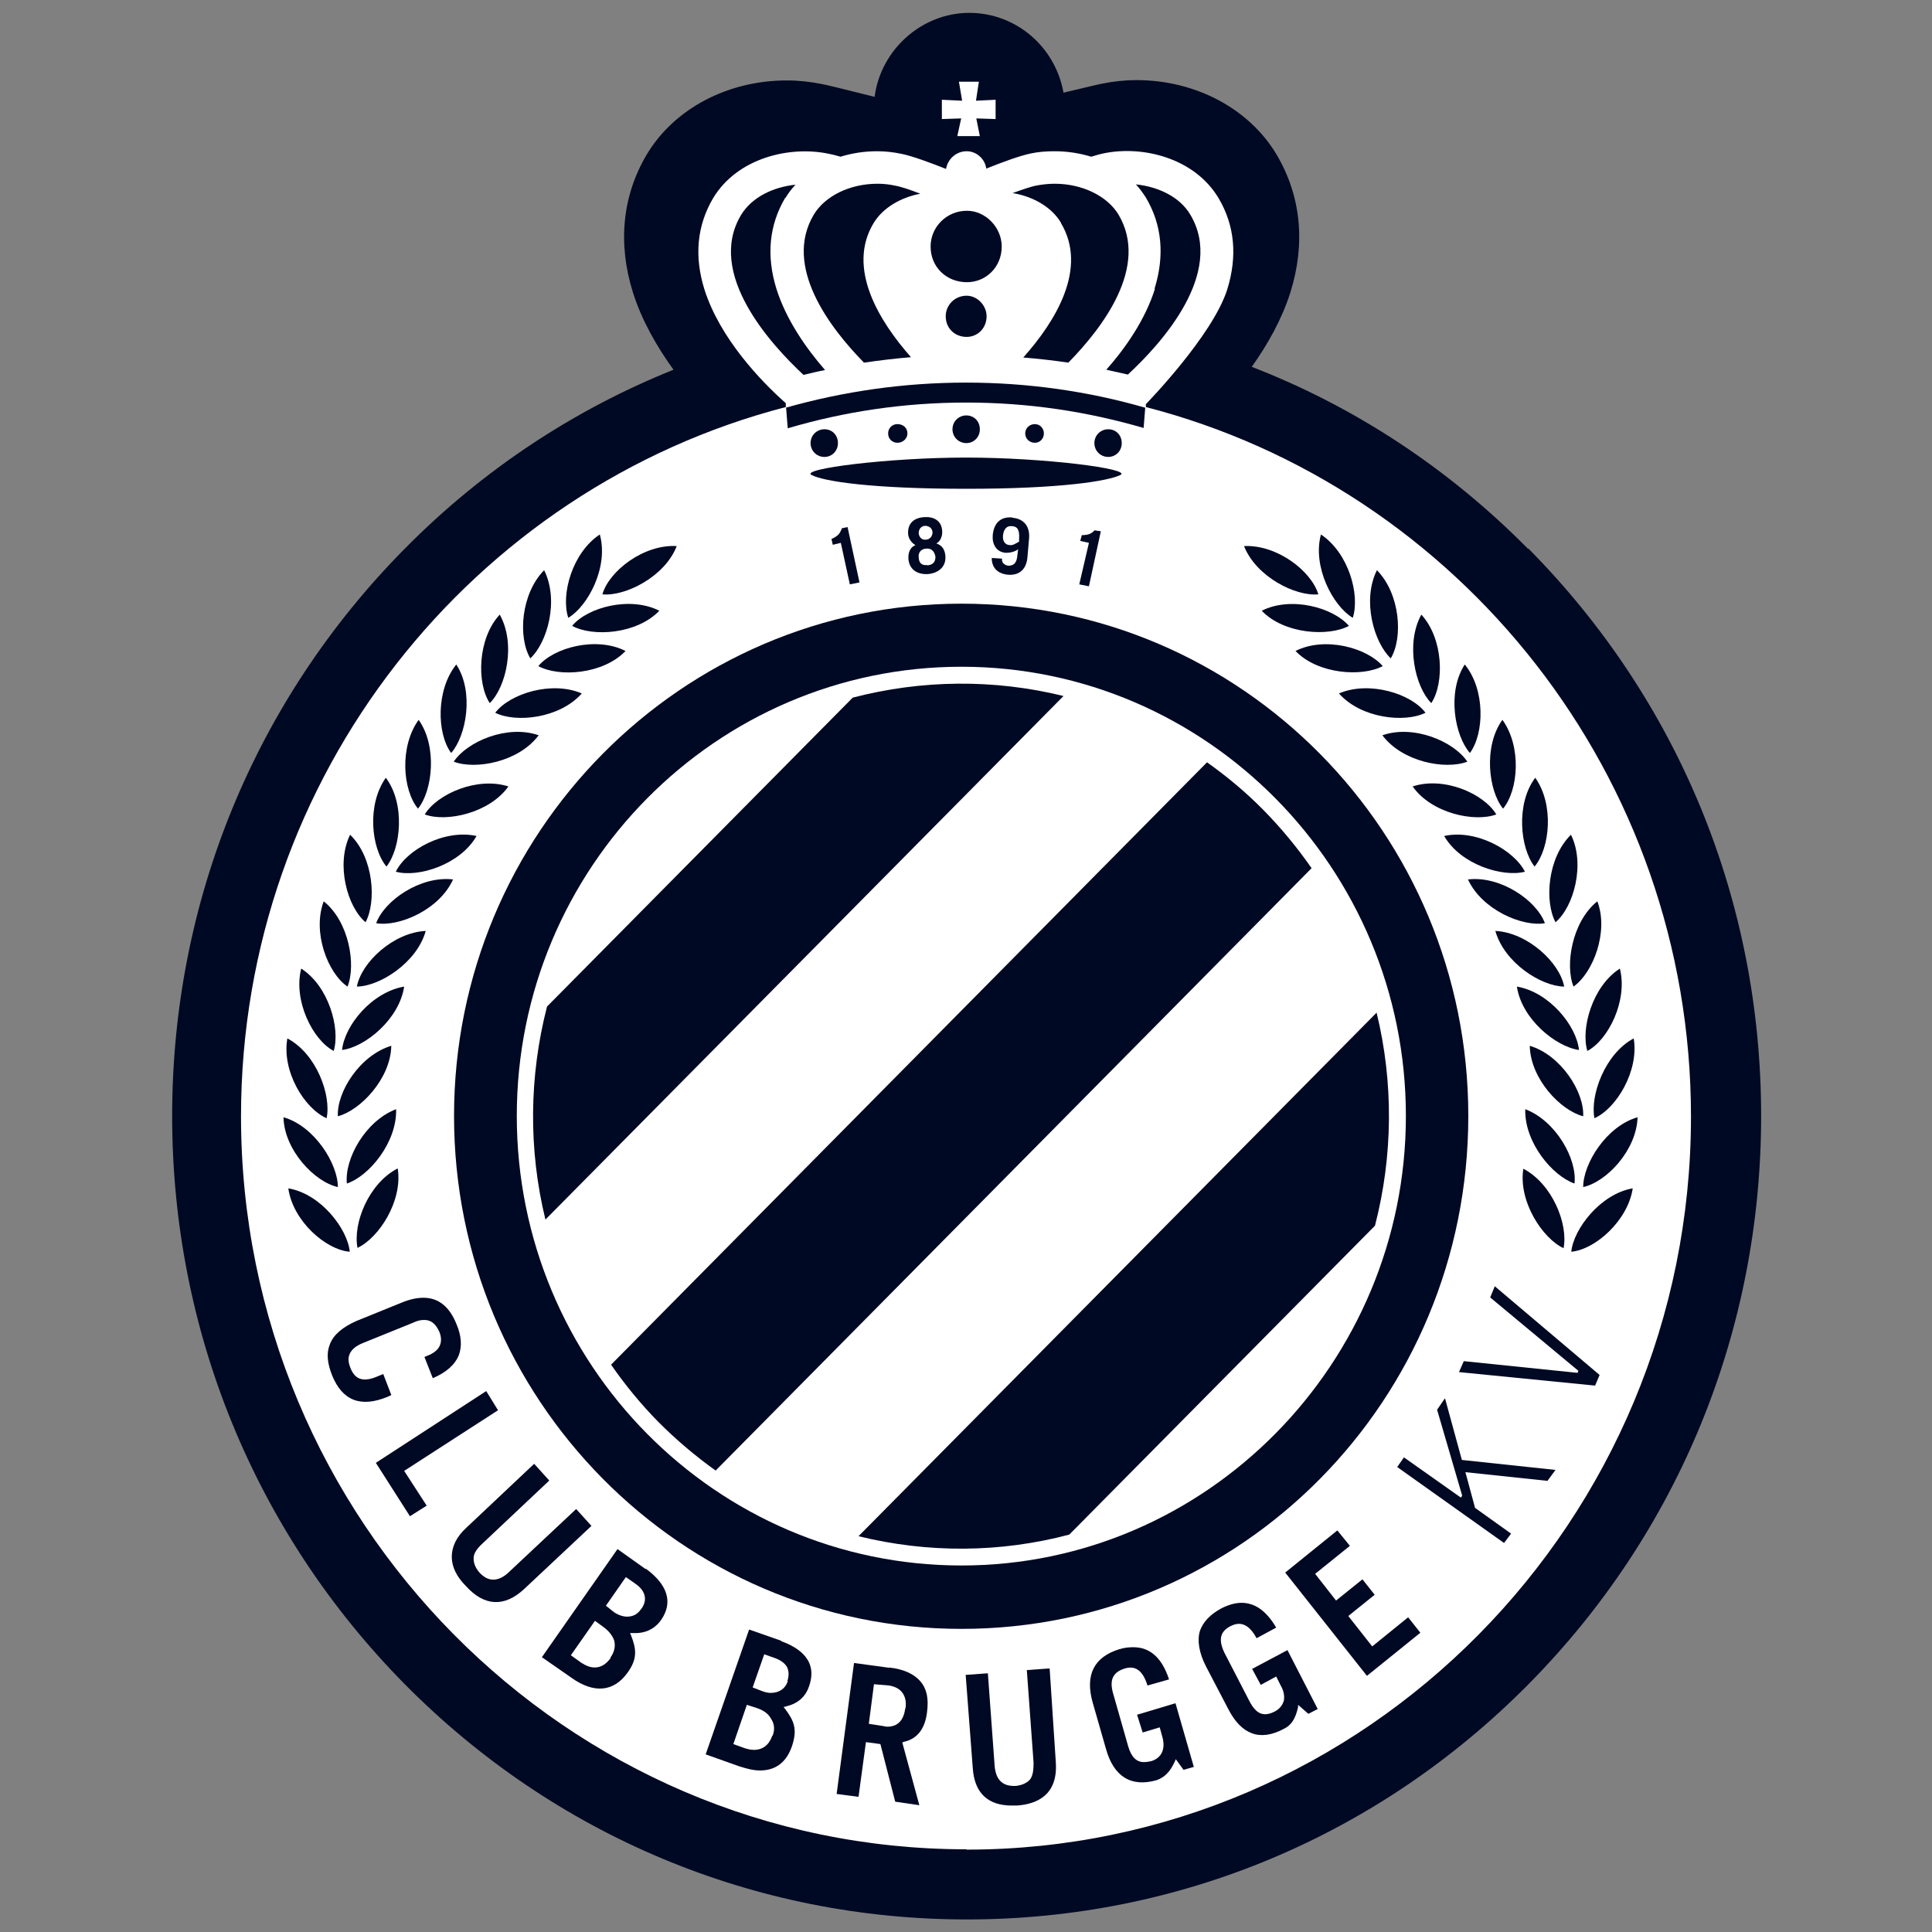 <?xml version="1.0" encoding="UTF-8"?>
<svg id="a" data-name="Layer 1" xmlns="http://www.w3.org/2000/svg" xmlns:xlink="http://www.w3.org/1999/xlink" viewBox="0 0 60.04 60.04">
  <rect x="0" y="0" width="60.04" height="60.04" fill="#808080" stroke="none"/>
  <defs>
    <style>
      .c {
        fill: none;
      }

      .d {
        fill: #000923;
      }

      .e {
        fill: #fff;
      }

      .f {
        clip-path: url(#b);
      }
    </style>
    <clipPath id="b">
      <rect class="c" x="5.33" y=".39" width="49.38" height="59.25"/>
    </clipPath>
  </defs>
  <g class="f">
    <g>
      <path class="e" d="M36.39,12.38c.66-.74,1.84-2.16,2.19-3.26,.37-1.16,.26-2.24-.31-3.2-.74-1.24-2.15-1.68-3.23-1.68-.29,0-.56,.03-.82,.08-.09,.02-.18,.04-.29,.07-.37-.1-.75-.15-1.14-.15-.29,0-.56,.03-.82,.08-.01,0-.03,0-.05,.01,.06-.2,.1-.4,.1-.62,0-1.11-.89-2.01-1.99-2.01s-1.99,.9-1.99,2.01c0,.22,.03,.42,.1,.62,0,0-.02,0-.03,0-.64-.14-1.34-.11-1.98,.07-.1-.03-.2-.05-.27-.07-.27-.06-.55-.09-.84-.09-1.08,0-2.49,.44-3.23,1.68-.57,.96-.68,2.04-.31,3.2,.42,1.35,1.4,2.52,2.16,3.28C13.84,15.26,7.06,24.32,7.06,34.68c0,12.81,10.31,23.23,22.99,23.23s22.96-10.42,22.96-23.23c0-10.38-6.8-19.45-16.62-22.3Z"/>
      <path class="d" d="M28.6,6.02c-.31-.12-.6-.22-.78-.25-.18-.04-.36-.06-.55-.06-.86,0-1.63,.38-1.98,.96-.96,1.61,.5,3.52,1.56,4.6,.48-.07,.97-.13,1.46-.17-.98-1.11-2.01-2.76-1.16-4.17,.28-.46,.82-.79,1.45-.91Z"/>
      <path class="d" d="M31.13,7.66c0-.59-.5-1.11-1.08-1.11-.64,0-1.13,.51-1.13,1.11,0,.64,.49,1.11,1.13,1.11,.58,0,1.08-.46,1.08-1.11Z"/>
      <path class="d" d="M24.41,6.15c.09-.15,.19-.28,.31-.41-.68,.07-1.35,.38-1.69,.94-1.09,1.82,.92,4.02,1.94,4.97,.22-.05,.45-.11,.67-.15-.6-.69-1.21-1.57-1.51-2.52-.32-1.03-.23-1.98,.27-2.83Z"/>
      <path class="d" d="M35.89,8.98c-.3,.95-.9,1.82-1.51,2.51,.23,.05,.45,.1,.67,.15,1.03-.95,3.03-3.15,1.94-4.97-.33-.56-1.01-.87-1.69-.94,.12,.13,.22,.27,.31,.41,.5,.84,.59,1.8,.27,2.83Z"/>
      <path class="d" d="M47.48,17.05c-2.48-2.51-5.4-4.42-8.58-5.65,.5-.7,.94-1.49,1.2-2.31,.48-1.53,.33-3.01-.43-4.29-.85-1.42-2.51-2.31-4.35-2.31-.37,0-.73,.04-1.07,.11-.07,.01-.57,.13-1.2,.28-.25-1.41-1.46-2.48-2.93-2.48s-2.75,1.14-2.94,2.61c-.84-.21-1.56-.39-1.65-.4-.35-.07-.71-.11-1.08-.11-1.84,0-3.5,.88-4.35,2.3-.76,1.28-.91,2.76-.43,4.29,.27,.86,.74,1.68,1.26,2.4-3.09,1.24-5.93,3.11-8.35,5.56-4.66,4.71-7.23,10.97-7.23,17.63s2.57,12.94,7.23,17.66c4.66,4.71,10.87,7.31,17.47,7.31s12.79-2.6,17.45-7.31c4.66-4.71,7.23-10.98,7.23-17.66s-2.57-12.92-7.23-17.63ZM29.27,3.1l.63,.03-.1-.59h.62l-.09,.59,.61-.03v.6l-.6-.02,.11,.55h-.7l.12-.55-.6,.02v-.6h0Zm.76,54.37c-12.43,0-22.54-10.22-22.54-22.78,0-10.59,7.21-19.52,16.93-22.04v-.12c-.78-.69-2.05-2.02-2.53-3.54-.32-1.03-.23-1.98,.27-2.83,.75-1.25,2.38-1.64,3.6-1.38,.1,.02,.23,.05,.36,.09,.36-.11,.74-.17,1.14-.17,.26,0,.51,.03,.75,.08,.35,.07,.91,.28,1.39,.47,.05-.3,.31-.55,.64-.55,.31,0,.57,.24,.61,.54,.47-.19,1.04-.4,1.38-.47,.23-.05,.48-.07,.74-.07,.4,0,.78,.06,1.14,.17,.14-.04,.27-.08,.37-.1,1.21-.26,2.84,.13,3.59,1.39,.5,.84,.59,1.8,.27,2.83-.45,1.44-2.53,3.57-2.53,3.57v.09c9.72,2.51,16.94,11.44,16.94,22.05,0,12.56-10.1,22.78-22.51,22.78Z"/>
      <path class="d" d="M30.66,9.83c0-.34-.29-.64-.62-.64-.37,0-.65,.29-.65,.64,0,.37,.28,.64,.65,.64,.34,0,.62-.27,.62-.64Z"/>
      <path class="d" d="M32.97,6.93c.85,1.42-.18,3.07-1.17,4.18,.47,.04,.94,.09,1.4,.16,1.06-1.08,2.52-2.98,1.56-4.6-.35-.58-1.13-.96-1.98-.96-.19,0-.37,.02-.54,.05-.18,.03-.47,.13-.77,.24,.66,.11,1.22,.45,1.5,.92Z"/>
      <path class="d" d="M34.02,16.48c-.09,.08-.15,.15-.4,.15l-.05,.18,.27,.06-.3,1.29,.3,.06,.37-1.71-.2-.03Z"/>
      <path class="d" d="M29.1,16.89c.14-.08,.19-.25,.18-.39-.02-.32-.26-.45-.56-.43-.3,.02-.51,.18-.5,.5,0,.15,.1,.3,.23,.37-.17,.07-.23,.23-.22,.43,.03,.34,.29,.49,.61,.47,.32-.03,.56-.22,.54-.55-.01-.19-.09-.34-.28-.4Zm-.36-.55c.14,0,.23,.08,.24,.2,0,.13-.09,.23-.21,.23-.11,.02-.21-.07-.22-.2,0-.11,.06-.22,.2-.23Zm.08,1.22c-.19,.02-.26-.08-.27-.23-.02-.17,.08-.27,.23-.28,.16-.02,.26,.08,.29,.25,0,.15-.06,.25-.25,.27Z"/>
      <path class="d" d="M26.16,16.43c-.06,.13-.08,.21-.32,.32l.04,.18,.25-.06,.28,1.29,.3-.06-.37-1.72-.19,.04Z"/>
      <path class="d" d="M31.46,16.08c-.4-.03-.58,.21-.61,.56-.02,.27,.11,.52,.41,.54,.13,0,.27-.03,.38-.11l-.02,.16c-.02,.28-.12,.35-.29,.35-.12-.02-.21-.1-.19-.22l-.32-.02c0,.32,.2,.49,.5,.52,.37,.03,.58-.18,.61-.55l.05-.58c.03-.37-.16-.61-.52-.64Zm.21,.65v.1c-.1,.06-.19,.12-.28,.11-.14,0-.24-.11-.22-.3,.02-.18,.1-.3,.26-.29,.18,0,.26,.11,.24,.38Z"/>
      <path class="d" d="M35.34,53.3l.17,.54,.53-.16,.08,.29c.11,.38-.02,.66-.34,.76-.09,.02-.16,.03-.23,.03-.23,0-.39-.15-.49-.49l-.47-1.65c-.12-.42,0-.66,.37-.77,.34-.1,.56,.08,.7,.53l.67-.19c-.22-.67-.59-1-1.11-1-.12,0-.27,.01-.43,.06-.79,.24-1.08,.8-.83,1.67l.41,1.43c.24,.86,.78,1.2,1.58,.97,.24-.09,.41-.25,.56-.58l.03-.07,.24,.33,.32-.09-.57-1.98-1.2,.36Z"/>
      <path class="d" d="M12.16,43.35l-.25-.65-.22,.09c-.14,.06-.26,.08-.35,.08-.28,0-.39-.21-.45-.36-.07-.18-.08-.31-.02-.44,.06-.13,.18-.24,.4-.33l1.58-.64c.12-.06,.23-.08,.33-.08,.28,0,.39,.2,.47,.36,.07,.17,.07,.31,.02,.43-.05,.13-.19,.25-.41,.33l-.07,.03,.26,.66c.42-.18,.69-.42,.81-.72,.1-.27,.08-.6-.07-.95-.22-.56-.57-.83-1.03-.83-.21,0-.44,.05-.7,.16l-1.38,.56c-.43,.19-.72,.43-.83,.73-.11,.27-.08,.58,.07,.96,.32,.79,.89,1.01,1.72,.67l.11-.05Z"/>
      <path class="d" d="M15.48,43.83l-.37-.6-3.43,2.23,1.06,1.66,.52-.33-.7-1.08,2.91-1.88Z"/>
      <path class="d" d="M24.28,50.99l-1-.35-1.35,3.88,1.04,.37c.25,.08,.45,.13,.65,.13,.49,0,.83-.26,1-.78,.16-.5,.06-.76-.22-1.13l-.05-.06,.07-.02c.36-.08,.61-.29,.72-.62,.29-.81-.31-1.21-.87-1.41Zm-.28,2.95c-.1,.29-.3,.44-.57,.44-.09,0-.18-.02-.28-.05l-.36-.13,.42-1.22,.31,.1c.21,.07,.36,.18,.44,.33,.1,.15,.13,.33,.05,.53Zm.48-1.69c-.07,.22-.26,.36-.53,.36-.08,0-.16-.02-.25-.05l-.31-.12,.36-1.03,.34,.12c.19,.07,.31,.17,.37,.28,.06,.13,.06,.27,.01,.43Z"/>
      <path class="d" d="M27.64,51.83l-1.1-.15-.54,4.07,.68,.09,.23-1.7,.45,.06,.46,1.79,.75,.11-.53-1.95,.05-.02c.41-.09,.66-.4,.72-.93,.05-.4,0-.7-.2-.94-.2-.24-.53-.39-.98-.44Zm.49,1.27c-.06,.46-.33,.56-.55,.56-.04,0-.09-.01-.13-.02l-.45-.07,.16-1.23,.47,.04c.18,.03,.32,.1,.41,.22,.09,.12,.13,.28,.1,.49Z"/>
      <path class="d" d="M32.61,51.85l-.7,.05,.21,2.88c0,.22-.02,.4-.11,.52-.1,.11-.25,.18-.44,.2-.41,.02-.62-.18-.66-.62l-.21-2.88-.69,.05,.22,2.89c.05,.78,.47,1.17,1.21,1.17h.16c.6-.04,1.29-.31,1.21-1.36l-.19-2.89Z"/>
      <path class="d" d="M38.91,51.86l.27,.5,.48-.26,.14,.28c.1,.17,.12,.33,.1,.46-.04,.15-.13,.26-.27,.34-.36,.19-.59,.09-.8-.31l-.78-1.51c-.19-.4-.14-.66,.2-.83,.32-.16,.58-.03,.8,.38l.61-.33c-.3-.51-.65-.77-1.08-.77-.19,0-.4,.06-.62,.17-.35,.19-.57,.42-.67,.7-.09,.3-.03,.68,.19,1.11l.69,1.32c.41,.8,.99,1.01,1.72,.62,.24-.11,.37-.32,.45-.68v-.07s.32,.28,.32,.28l.29-.15-.94-1.83-1.11,.59Z"/>
      <path class="d" d="M46.45,39.98l-.14,.34,2.74,2.28-.02,.06h-.04s-3.5-.36-3.5-.36l-.15,.34,4.23,.42,.14-.33-3.26-2.76Z"/>
      <path class="d" d="M42.64,51.16l-.74-.94,.82-.66-.38-.48-.82,.66-.65-.83,1.08-.87-.39-.48-1.62,1.31,2.54,3.21,1.66-1.34-.38-.48-1.11,.9Z"/>
      <path class="d" d="M17.9,46.9l-2.1,1.97c-.16,.15-.32,.22-.47,.22s-.29-.07-.43-.22c-.13-.15-.19-.31-.18-.46,0-.14,.11-.29,.26-.43l2.09-1.97-.47-.52-2.1,1.98c-.32,.29-.46,.6-.46,.91,0,.3,.14,.61,.44,.91,.57,.63,1.19,.66,1.8,.1l2.1-1.97-.47-.52Z"/>
      <path class="d" d="M44.9,43.46l-.24,.35,.78,2.67-.04,.06-.03-.02-1.74-1.23-.21,.3,3.32,2.36,.22-.29-1.12-.8-.3-1.11,2.55,.27,.25-.34-2.91-.31-.52-1.9Z"/>
      <path class="d" d="M20.06,48.76l-.87-.62-2.35,3.36,.92,.64c.7,.5,1.32,.44,1.75-.17,.3-.42,.27-.72,.1-1.15l-.03-.07h.08c.37,.02,.67-.11,.88-.4,.48-.69,.01-1.25-.47-1.6Zm-1.08,2.76c-.14,.2-.31,.3-.5,.3-.14,0-.28-.06-.42-.15l-.32-.23,.75-1.07,.26,.19c.18,.13,.29,.28,.34,.43,.04,.18,0,.36-.12,.52Zm.93-1.5c-.1,.15-.25,.22-.42,.22-.13,0-.28-.05-.41-.14l-.25-.2,.62-.89,.3,.21c.32,.22,.38,.52,.17,.79Z"/>
      <path class="d" d="M49.2,36.89c.73-.16,1.66-1.15,1.69-2.17-.97,.28-1.69,1.44-1.69,2.17Z"/>
      <path class="d" d="M48.82,25.94c-.74,.73-.82,2.09-.48,2.72,.57-.48,.93-1.81,.48-2.72Z"/>
      <path class="d" d="M49.33,32.66c.66-.35,1.26-1.58,1.01-2.56-.86,.55-1.22,1.88-1.01,2.56Z"/>
      <path class="d" d="M47.71,24.17c-.61,.81-.47,2.19-.02,2.76,.48-.58,.61-1.93,.02-2.76Z"/>
      <path class="d" d="M49.55,34.75c.68-.3,1.39-1.47,1.22-2.48-.9,.48-1.36,1.78-1.22,2.48Z"/>
      <path class="d" d="M48.01,28.69c-.26-.71-1.38-1.48-2.39-1.36,.43,.94,1.69,1.48,2.39,1.36Z"/>
      <path class="d" d="M45.6,23.67c-.42-.63-1.67-1.16-2.64-.82,.62,.83,1.96,1.08,2.64,.82Z"/>
      <path class="d" d="M47.39,27.09c-.34-.67-1.52-1.33-2.51-1.11,.51,.89,1.82,1.29,2.51,1.11Z"/>
      <path class="d" d="M46.5,25.31c-.39-.65-1.63-1.19-2.6-.87,.59,.84,1.93,1.12,2.6,.87Z"/>
      <path class="d" d="M45.52,20.65c-.56,.86-.31,2.22,.16,2.75,.45-.61,.48-1.97-.16-2.75Z"/>
      <path class="d" d="M42.79,17.72c-.47,.94-.09,2.25,.43,2.74,.39-.65,.29-2.01-.43-2.74Z"/>
      <path class="d" d="M44.17,19.1c-.5,.91-.19,2.25,.31,2.75,.41-.62,.38-2-.31-2.75Z"/>
      <path class="d" d="M46.69,22.37c-.6,.83-.43,2.21,.02,2.76,.48-.58,.58-1.93-.02-2.76Z"/>
      <path class="d" d="M48.9,30.66c.61-.43,1.1-1.71,.74-2.65-.79,.63-1.01,1.99-.74,2.65Z"/>
      <path class="d" d="M46.47,28.93c.28,.99,1.42,1.72,2.14,1.73-.14-.75-1.14-1.68-2.14-1.73Z"/>
      <path class="d" d="M42.04,19.2c.23-.72-.13-2.02-.99-2.59-.27,1,.37,2.22,.99,2.59Z"/>
      <path class="d" d="M42.97,20.7c-.49-.57-1.8-.93-2.71-.47,.7,.73,2.08,.81,2.71,.47Z"/>
      <path class="d" d="M11.36,28.66c.34-.63,.26-2-.48-2.72-.45,.92-.09,2.24,.48,2.72Z"/>
      <path class="d" d="M10.37,32.66c.21-.69-.15-2.01-1.01-2.56-.25,.99,.35,2.21,1.01,2.56Z"/>
      <path class="d" d="M11.99,24.17c-.59,.83-.46,2.18,.02,2.76,.45-.57,.59-1.95-.02-2.76Z"/>
      <path class="d" d="M10.15,34.75c.15-.71-.31-2-1.22-2.48-.18,1.02,.53,2.18,1.22,2.48Z"/>
      <path class="d" d="M11.69,28.69c.7,.12,1.96-.41,2.39-1.36-1.01-.12-2.13,.65-2.39,1.36Z"/>
      <path class="d" d="M14.1,23.67c.68,.26,2.02,.01,2.64-.82-.97-.34-2.22,.19-2.64,.82Z"/>
      <path class="d" d="M12.3,27.09c.7,.19,2-.22,2.51-1.11-1-.22-2.18,.43-2.51,1.11Z"/>
      <path class="d" d="M13.2,25.31c.67,.25,2.01-.04,2.6-.87-.97-.31-2.21,.23-2.6,.87Z"/>
      <path class="d" d="M14.18,20.65c-.63,.78-.61,2.14-.16,2.75,.47-.53,.72-1.89,.16-2.75Z"/>
      <path class="d" d="M16.91,17.72c-.72,.73-.82,2.08-.43,2.74,.53-.49,.9-1.8,.43-2.74Z"/>
      <path class="d" d="M15.53,19.1c-.69,.74-.72,2.13-.31,2.75,.51-.5,.82-1.84,.31-2.75Z"/>
      <path class="d" d="M13.01,22.37c-.6,.83-.5,2.18-.02,2.76,.45-.55,.61-1.93,.02-2.76Z"/>
      <path class="d" d="M10.8,30.66c.27-.67,.05-2.02-.74-2.65-.36,.95,.12,2.23,.74,2.65Z"/>
      <path class="d" d="M11.09,30.66c.72-.01,1.87-.75,2.14-1.73-1.01,.05-2,.98-2.14,1.73Z"/>
      <path class="d" d="M18.64,16.61c-.85,.56-1.22,1.86-.98,2.59,.62-.37,1.26-1.59,.98-2.59Z"/>
      <path class="d" d="M18.72,18.47c.7,.07,1.94-.54,2.31-1.5-1.02-.06-2.1,.77-2.31,1.5Z"/>
      <path class="d" d="M16.73,20.7c.64,.35,2.01,.26,2.71-.47-.91-.46-2.23-.11-2.71,.47Z"/>
      <path class="d" d="M17.78,19.45c.64,.35,2.01,.26,2.71-.47-.91-.46-2.23-.11-2.71,.47Z"/>
      <path class="d" d="M15.39,22.15c.64,.32,2,.18,2.69-.6-.93-.4-2.23,0-2.69,.6Z"/>
      <path class="d" d="M10.5,34.69c.69-.18,1.64-1.16,1.66-2.19-.97,.29-1.7,1.43-1.66,2.19Z"/>
      <path class="d" d="M10.63,32.63c.72-.09,1.78-.96,1.93-1.97-1,.17-1.85,1.2-1.93,1.97Z"/>
      <path class="d" d="M8.96,36.93c.14,1.01,1.16,1.91,1.91,1.97-.07-.71-.9-1.8-1.91-1.97Z"/>
      <path class="d" d="M10.5,36.89c0-.72-.72-1.89-1.69-2.17,.02,1.01,.96,2.01,1.69,2.17Z"/>
      <path class="d" d="M10.78,36.78c.69-.23,1.56-1.28,1.53-2.31-.95,.36-1.61,1.54-1.53,2.31Z"/>
      <path class="d" d="M11.11,38.78c.66-.31,1.41-1.45,1.25-2.47-.9,.46-1.4,1.71-1.25,2.47Z"/>
      <path class="d" d="M40.97,18.47c-.22-.73-1.29-1.55-2.31-1.5,.38,.96,1.61,1.57,2.31,1.5Z"/>
      <path class="d" d="M41.92,19.45c-.49-.57-1.8-.93-2.71-.47,.7,.73,2.08,.81,2.71,.47Z"/>
      <path class="d" d="M44.3,22.15c-.45-.6-1.76-1-2.69-.6,.69,.78,2.05,.92,2.69,.6Z"/>
      <path class="d" d="M47.54,32.5c.02,1.03,.96,2.01,1.66,2.19,.04-.75-.69-1.9-1.66-2.19Z"/>
      <path class="d" d="M49.07,32.63c-.08-.76-.93-1.8-1.93-1.97,.15,1.01,1.21,1.87,1.93,1.97Z"/>
      <path class="d" d="M48.83,38.9c.75-.07,1.76-.97,1.91-1.97-1,.17-1.84,1.26-1.91,1.97Z"/>
      <path class="d" d="M47.4,34.47c-.03,1.03,.84,2.07,1.53,2.31,.09-.76-.58-1.95-1.53-2.31Z"/>
      <path class="d" d="M47.34,36.32c-.16,1.01,.59,2.16,1.25,2.47,.15-.75-.35-2-1.25-2.47Z"/>
      <path class="d" d="M30.03,14.22c-2.42,0-5.18,.35-4.81,.54,.37,.2,1.88,.43,4.81,.43s4.41-.24,4.79-.43c.36-.19-2.38-.54-4.79-.54Z"/>
      <path class="d" d="M30.03,12.91c-.23,0-.43,.18-.43,.43s.2,.43,.43,.43,.42-.18,.42-.43c0-.25-.18-.43-.42-.43Z"/>
      <path class="d" d="M34.44,13.34c-.23,0-.43,.18-.43,.43s.2,.43,.43,.43,.42-.18,.42-.43-.18-.43-.42-.43Z"/>
      <path class="d" d="M25.62,13.34c-.23,0-.43,.18-.43,.43s.2,.43,.43,.43,.42-.18,.42-.43-.18-.43-.42-.43Z"/>
      <path class="d" d="M32.16,13.18c-.16,0-.3,.12-.3,.29s.14,.29,.3,.29,.28-.13,.28-.29-.12-.29-.28-.29Z"/>
      <path class="d" d="M27.89,13.18c-.16,0-.29,.12-.29,.29s.13,.29,.29,.29c.17,0,.31-.13,.31-.29,0-.17-.13-.29-.31-.29Z"/>
      <path class="d" d="M24.43,12.68l.05,.63c1.76-.52,3.62-.8,5.55-.8s3.76,.28,5.51,.79l.05-.63c-1.77-.51-3.64-.78-5.57-.78-1.92,0-3.8,.27-5.6,.78Z"/>
      <path class="d" d="M45.63,34.68c0-8.79-7.05-15.92-15.75-15.92s-15.77,7.13-15.77,15.92,7.05,15.94,15.77,15.94,15.75-7.13,15.75-15.94Zm-15.75,13.97c-7.63,0-13.82-6.26-13.82-13.97s6.2-13.96,13.82-13.96,13.81,6.27,13.81,13.96-6.2,13.97-13.81,13.97Z"/>
      <path class="e" d="M39.27,44.19c-5.19,5.25-13.62,5.25-18.81,0-5.19-5.25-5.19-13.76,0-19.01,5.2-5.25,13.62-5.25,18.81,0,5.19,5.25,5.19,13.76,0,19.01Z"/>
      <path class="d" d="M17,31.28c-.56,2.17-.58,4.45-.05,6.62l16.1-16.27c-2.15-.53-4.4-.51-6.55,.05l-9.5,9.6Z"/>
      <path class="d" d="M18.99,42.41c.43,.62,.92,1.22,1.47,1.78,.56,.56,1.15,1.06,1.78,1.51l18.52-18.72c-.44-.63-.93-1.23-1.49-1.8-.55-.56-1.14-1.05-1.76-1.49l-18.53,18.73Z"/>
      <path class="d" d="M42.78,31.47l-16.1,16.27c2.15,.53,4.4,.52,6.55-.05l9.5-9.6c.56-2.17,.58-4.45,.05-6.62Z"/>
    </g>
  </g>
</svg>